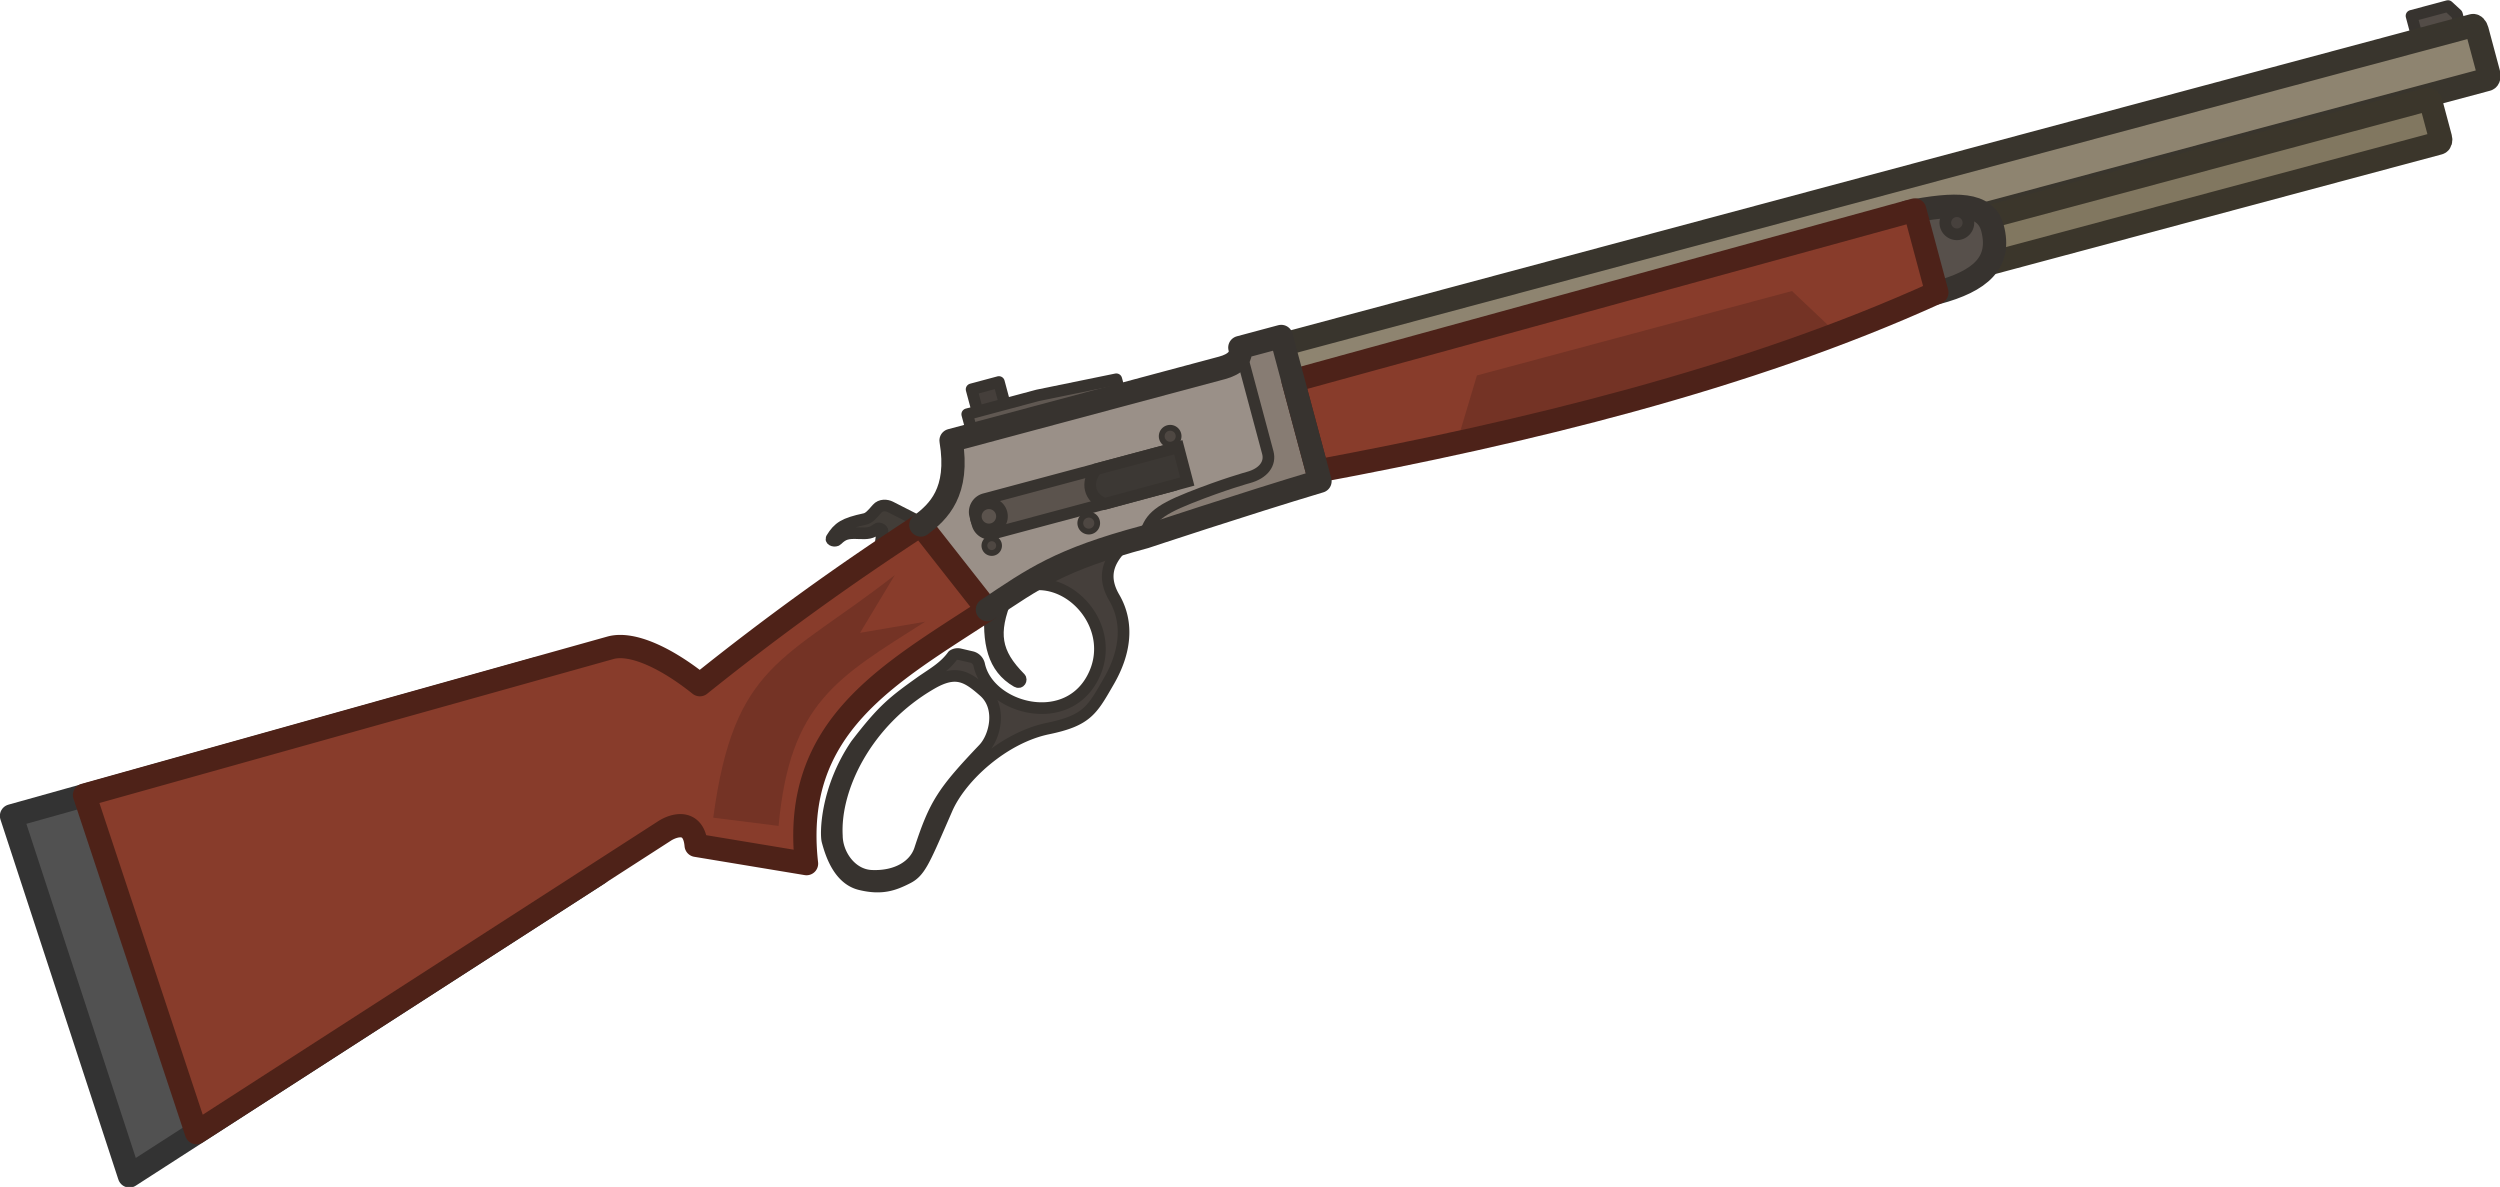 <svg xmlns="http://www.w3.org/2000/svg" width="123.633" height="58.699" fill="none"><path fill="#453f3b" fill-rule="evenodd" stroke="#37332f" stroke-miterlimit="3.994" stroke-width=".561" d="M50.806 54.931c-.68.992-.888 1.898.03 2.81 1.007.999 1.209 2.412.795 3.958l-.041.152c-.382 1.43-.525 1.967-2.201 2.81-1.935.97-3.447 3.313-3.7 4.996l-.086.57c-.325 2.177-.405 2.706-.875 3.131-.551.498-1.064.863-2.134.886-1.07.022-1.755-1.079-2.062-1.61-.167-.29-.722-2.367.134-4.838.823-1.987 1.198-2.466 2.262-3.758.45-.527.893-.962 1.128-1.591a.42.42 0 0 1 .3-.142l.609-.02a.49.49 0 0 1 .437.279c.961 1.853 4.7 1.928 5.402-.696.738-2.754-2.452-4.838-4.436-3.43l2.059-2.288zm-4.157 11.476c-1.358 2.496-1.581 3.164-1.706 5.474-.044.804-.715 1.562-1.931 1.83-.959.21-1.872-.574-2.107-1.44-.713-2.175-.054-5.68 2.502-8.242.968-.972 1.569-.781 2.542-.3 1.041.514 1.088 1.964.7 2.678" clip-rule="evenodd" style="stroke-linecap:round;stroke-linejoin:round" transform="rotate(15 166.644 55.406)scale(1.027)"/><path fill="#403b36" stroke="#37332f" stroke-width=".576" d="m118.216 4.152 1.128-.302.347 1.294-1.129.302z"/><path fill="#423d38" stroke="#37332f" stroke-width=".561" d="M38.26 57.198c-.908.465-1.128.715-1.304 1.314-.031.105.21.108.27.007.22-.372.402-.47.933-.586.407-.09.586-.155.804-.44.053-.068.267-.037.275.059.17 2.11.763 2.902 2.403 4.1l.954-3.603-2.03-1.463-1.269-.27c-.194-.04-.475.008-.592.249-.161.335-.264.54-.443.633z" style="stroke-linejoin:round" transform="rotate(15 166.644 55.406)scale(1.027)"/><path fill="#9a9088" d="M45.531 25.944c.859-.651 1.921-1.621 1.494-4.18l13.397-3.59c.642-.172 1.01-.515.88-1.003l2.046-.548 1.917 7.154c-3.692 1.106-8.654 2.755-8.654 2.755-4.229 1.133-5.487 2.055-7.79 3.596"/><path fill="#403b36" stroke="#37332f" stroke-miterlimit="3.994" stroke-width=".561" d="M47.464 62.66c-1.474-.862-1.869-1.73-1.63-3.6l-.631.629c.307 1.73.872 2.832 2.155 3.176.168.045.2-.15.106-.206" style="stroke-linecap:round;stroke-linejoin:round" transform="rotate(15 166.644 55.406)scale(1.027)"/><path fill="#534c47" stroke="#37332f" stroke-linecap="round" stroke-miterlimit="3.994" stroke-width=".561" d="m104.746 15.936-.818-1.418 1.575-.91.518.272.61 1.058z" style="stroke-linejoin:round" transform="rotate(15 166.644 55.406)scale(1.027)"/><path fill="#8e8470" stroke="#39352d" stroke-linecap="round" stroke-miterlimit="3.994" stroke-width="1.121" d="M106.9 14.207 55.556 43.85c-.068.04-.062.175.012.304l1.073 1.858c.074.129.189.201.256.162l51.345-29.643c.067-.04.061-.175-.013-.303l-1.073-1.859c-.074-.128-.189-.201-.256-.162" style="stroke-linejoin:round" transform="rotate(15 166.644 55.406)scale(1.027)"/><path fill="#817760" stroke="#3b362b" stroke-linecap="round" stroke-miterlimit="3.994" stroke-width="1.121" d="M105.7 18.216 78.827 33.731c-.067.04-.073.155-.013.26l.868 1.503c.06.105.164.157.231.118l26.873-15.515c.068-.039.074-.155.013-.259l-.868-1.504c-.06-.104-.163-.157-.231-.118" style="stroke-linejoin:round" transform="rotate(15 166.644 55.406)scale(1.027)"/><path fill="#877c73" stroke="#37332f" stroke-linecap="round" stroke-miterlimit="3.994" stroke-width=".576" d="m65.265 23.778-1.917-7.154-2.047.548 1.396 5.21c.144.538-.207 1.03-.97 1.234 0 0-1.179.322-2.896 1.004-1.675.666-2 1.066-2.22 1.913 0 0 4.962-1.65 8.654-2.755z"/><path fill="#515151" stroke="#333" stroke-linecap="round" stroke-miterlimit="3.994" stroke-width="1.121" d="m2.27 81.64 9.971 15.276 18.056-19.912c.467-.467-4.472-9.307-5.392-8.775z" style="stroke-linejoin:round" transform="rotate(15 166.644 55.406)scale(1.027)"/><path fill="#883c2b" stroke="#4e2218" stroke-linecap="round" stroke-miterlimit="3.994" stroke-width="1.121" d="m5.407 79.764 9.411 14.304 18.055-19.912c.468-.467 1.216-.763 1.608.32l5.361-.524c-2.44-6.207 1.502-9.874 5.245-14.067l-4.15-3.109a130 130 0 0 0-8.286 10.183c-1.915-.838-3.689-1.139-4.61-.607z" style="stroke-linecap:round;stroke-linejoin:round" transform="rotate(15 166.644 55.406)scale(1.027)"/><path fill="#743325" d="m35.272 40.438 3.232.407c.56-6.1 2.883-7.322 7.246-10.099l-3.217.549 1.717-2.854c-5.484 4.276-7.946 4.334-8.978 11.997"/><path fill="#57504b" stroke="#37332f" stroke-linecap="round" stroke-miterlimit="3.994" stroke-width="1.121" d="m85.307 33.313-2.395-3.375c2.185-1.068 3.52-1.418 4.163-.342.872 1.51.106 2.635-1.768 3.717" style="stroke-linejoin:round" transform="rotate(15 166.644 55.406)scale(1.027)"/><path fill="#47413d" stroke="#37332f" stroke-linecap="round" stroke-miterlimit="3.994" stroke-width=".576" d="M96.922 11.568a.57.57 0 1 0-.296-1.103.57.57 0 0 0 .296 1.103z"/><path fill="#883c2b" d="M63.933 18.811 94.67 10.37l1.094 4.082c-9.436 4.292-20.552 6.943-30.633 8.825Z"/><path fill="#5b534d" stroke="#37332f" stroke-linecap="round" stroke-miterlimit="3.994" stroke-width=".576" d="m57.589 22.3-8.899 2.384a.66.66 0 0 0-.465.806l.114.424c.094.351.455.56.806.465l8.898-2.384a.66.66 0 0 0 .465-.806l-.114-.424a.66.66 0 0 0-.805-.465z"/><path fill="#5b534d" stroke="#37332f" stroke-linecap="round" stroke-miterlimit="3.994" stroke-width=".576" d="M49.072 26.159a.646.646 0 1 0-.335-1.248.646.646 0 0 0 .335 1.248z"/><path fill="#4e4742" stroke="#37332f" stroke-linecap="round" stroke-miterlimit="3.994" stroke-width=".287" d="M49.138 27.334a.362.362 0 1 0-.187-.7.362.362 0 0 0 .187.7zM53.932 26.278a.417.417 0 1 0-.215-.805.417.417 0 0 0 .215.805zM57.873 21.99a.417.417 0 1 0-.045-.832.417.417 0 0 0 .045.832z"/><path fill="#453f3b" stroke="#37332f" stroke-linecap="round" stroke-miterlimit="3.994" stroke-width=".561" d="m42.788 49.154-1.179.681.724 1.253 1.179-.68z" style="stroke-linejoin:round" transform="rotate(15 166.644 55.406)scale(1.027)"/><path fill="#3c3834" stroke="#37332f" stroke-linecap="round" stroke-miterlimit="3.994" stroke-width=".576" d="m58.715 23.813-.444-1.694-4.052 1.083c-.541.675-.344 1.427.415 1.716z"/><path fill="#605852" stroke="#37332f" stroke-linecap="round" stroke-miterlimit="3.994" stroke-width=".561" d="m41.717 51.048 3.038-1.754 3.46-1.731.394.68-6.383 3.686z" style="stroke-linejoin:round" transform="rotate(15 166.644 55.406)scale(1.027)"/><path fill="#743325" d="M90.842 16.495c-6.018 2.28-12.485 4.012-18.796 5.39l.993-3.319 15.58-4.174z"/><path stroke="#4d2219" stroke-linecap="round" stroke-miterlimit="3.994" stroke-width="1.121" d="m56.454 45.429 26.788-15.69 2.058 3.564C77.506 39.72 67.716 45.017 58.706 49.33Z" style="stroke-linejoin:round" transform="rotate(15 166.644 55.406)scale(1.027)"/><path stroke="#37332f" stroke-linecap="round" stroke-miterlimit="3.994" stroke-width="1.121" d="M40.94 56.778c.643-.829 1.398-2.01.351-4.309l11.7-6.754c.56-.324.82-.74.574-1.166l1.787-1.032 3.607 6.248c-3.195 1.97-7.448 4.773-7.448 4.773-3.692 2.132-4.643 3.317-6.422 5.347" style="stroke-linejoin:round" transform="rotate(15 166.644 55.406)scale(1.027)"/></svg>